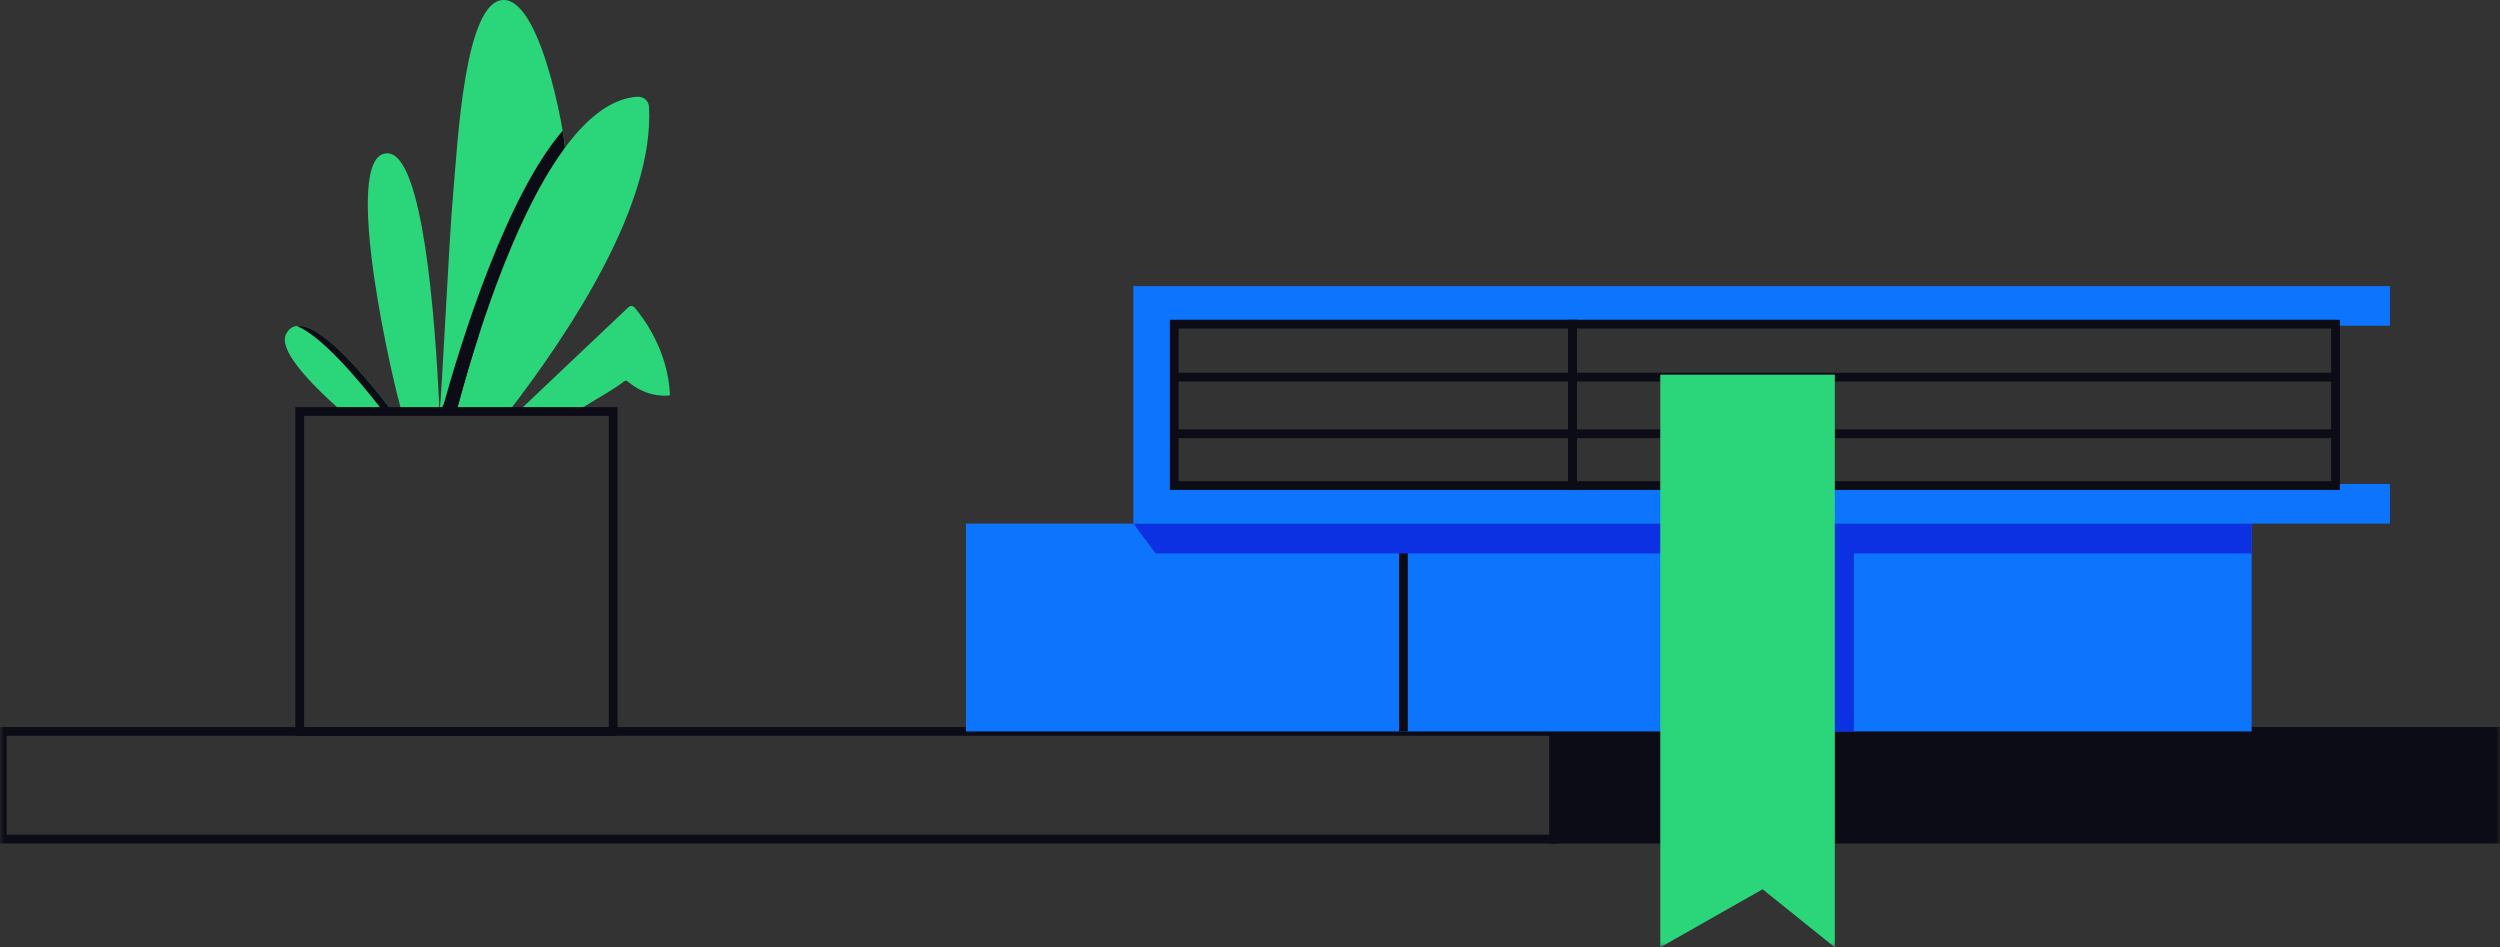 <?xml version="1.0" encoding="UTF-8"?>
<svg width="285px" height="108px" viewBox="0 0 285 108" version="1.1" xmlns="http://www.w3.org/2000/svg" xmlns:xlink="http://www.w3.org/1999/xlink">
    <rect x="0" y="0" width="285" height="108" fill="#333333" stroke="none"/>
    <!-- Generator: sketchtool 55.1 (78136) - https://sketchapp.com -->
    <title>B6BE7094-7511-4D7A-9E18-EA7CA7FD7E5F</title>
    <desc>Created with sketchtool.</desc>
    <defs>
        <polygon id="path-1" points="0 107.992 284.993 107.992 284.993 0 0 0"></polygon>
    </defs>
    <g id="👫-9.0-Bookmarks" stroke="none" stroke-width="1" fill="none" fill-rule="evenodd">
        <g id="9.1.3-Bookmarks---No-bookmarks-yet" transform="translate(-540, -354)">
            <g id="Group-35" transform="translate(540, 354)">
                <path d="M38.98,46.909 L44.756,46.909 C40.267,41.123 34.398,34.683 32.617,38.071 C31.712,39.792 35.028,43.43 38.98,46.909" id="Fill-1" fill="#2BD67B"></path>
                <path d="M50.103,46.983 C50.378,45.058 51.165,27.514 51.672,21.925 C52.179,16.334 52.943,5.2173913e-05 57.424,5.2173913e-05 C61.904,5.2173913e-05 64.727,16.818 64.59,18.718" id="Fill-3" fill="#2BD67B"></path>
                <path d="M57.948,46.983 C65.008,37.807 74.608,23.33 73.987,12.189 C73.946,11.448 73.345,10.977 72.604,11.032 C62.483,11.776 54.922,36.041 52.035,46.909 C52.225,46.911 57.948,46.983 57.948,46.983" id="Fill-5" fill="#2BD67B"></path>
                <path d="M33.809,37.15 C36.524,38.252 40.42,42.693 43.696,46.913 L44.755,46.909 C40.991,42.041 36.323,36.79 33.809,37.15" id="Fill-7" fill="#0C0C16"></path>
                <path d="M50.103,46.983 C49.616,35.959 48.199,17.599 44.195,17.481 C38.54,17.317 45.174,45.289 45.814,46.909 L50.103,46.983 Z" id="Fill-9" fill="#2BD67B"></path>
                <path d="M51.76,46.904 C51.853,46.904 51.944,46.907 52.035,46.909 C54.055,39.312 58.359,25.172 64.224,17.095 L64.411,16.828 C64.406,16.602 64.275,15.738 64.144,14.892 C57.794,22.273 52.611,38.595 50.346,46.961 L50.346,46.962 C50.812,46.925 51.284,46.904 51.76,46.904" id="Fill-11" fill="#0C0C16"></path>
                <mask id="mask-2" fill="white">
                    <use xlink:href="#path-1"></use>
                </mask>
                <g id="Clip-14"></g>
                <polygon id="Stroke-13" stroke="#0C0C16" mask="url(#mask-2)" points="0.26 95.659 177.133 95.659 177.133 83.382 0.26 83.382"></polygon>
                <polygon id="Fill-15" fill="#0C0C16" mask="url(#mask-2)" points="177.134 95.659 284.733 95.659 284.733 83.382 177.134 83.382"></polygon>
                <polygon id="Stroke-16" stroke="#0C0C16" mask="url(#mask-2)" points="177.134 95.659 284.733 95.659 284.733 83.382 177.134 83.382"></polygon>
                <path d="M72.331,35.049 C72.157,34.845 71.849,34.83 71.654,35.014 C70.165,36.421 64.185,42.07 59.043,46.96 L65.586,46.96 C68.294,45.343 70.385,44.071 70.649,43.846 C71.461,43.181 71.383,43.408 71.693,43.598 C74.065,45.512 76.373,45.063 76.373,45.063 C76.177,39.956 73.314,36.195 72.331,35.049" id="Fill-17" fill="#2BD67B" mask="url(#mask-2)"></path>
                <polygon id="Stroke-18" stroke="#0C0C16" mask="url(#mask-2)" points="34.167 83.382 69.903 83.382 69.903 46.909 34.167 46.909"></polygon>
                <polygon id="Fill-19" fill="#0D75FD" mask="url(#mask-2)" points="110.115 83.382 256.688 83.382 256.688 59.689 110.115 59.689"></polygon>
                <g id="Group-22" mask="url(#mask-2)">
                    <g transform="translate(159.652, 59.992)">
                        <path d="M0.337,0.084 L0.337,23.389" id="Fill-20" stroke="none" fill="#FFFFFF" fill-rule="evenodd"></path>
                        <path d="M0.337,0.084 L0.337,23.389" id="Stroke-21" stroke="#0C0C16" stroke-width="1" fill="none"></path>
                    </g>
                </g>
                <polygon id="Fill-23" fill="#0C31E2" mask="url(#mask-2)" points="256.688 63.093 131.748 63.093 129.202 59.689 256.688 59.689"></polygon>
                <g id="Group-26" mask="url(#mask-2)">
                    <g transform="translate(133.565, 42.253)">
                        <path d="M0.299,0.74 L132.687,0.74" id="Fill-24" stroke="none" fill="#FFFFFF" fill-rule="evenodd"></path>
                        <path d="M0.299,0.74 L132.687,0.74" id="Stroke-25" stroke="#0C0C16" stroke-width="1" fill="none"></path>
                    </g>
                </g>
                <g id="Group-29" mask="url(#mask-2)">
                    <g transform="translate(133.565, 49.036)">
                        <path d="M0.299,0.412 L132.687,0.412" id="Fill-27" stroke="none" fill="#FFFFFF" fill-rule="evenodd"></path>
                        <path d="M0.299,0.412 L132.687,0.412" id="Stroke-28" stroke="#0C0C16" stroke-width="1" fill="none"></path>
                    </g>
                </g>
                <polygon id="Fill-30" fill="#0D75FD" mask="url(#mask-2)" points="133.864 55.173 133.864 37.133 272.455 37.133 272.455 32.617 133.864 32.617 129.202 32.617 129.202 37.133 129.202 55.173 129.202 59.689 133.864 59.689 272.455 59.689 272.455 55.173"></polygon>
                <polygon id="Stroke-31" stroke="#0C0C16" mask="url(#mask-2)" points="133.864 55.354 179.278 55.354 179.278 36.952 133.864 36.952"></polygon>
                <polygon id="Stroke-32" stroke="#0C0C16" mask="url(#mask-2)" points="179.278 55.354 266.252 55.354 266.252 36.952 179.278 36.952"></polygon>
                <polygon id="Fill-33" fill="#0C31E2" mask="url(#mask-2)" points="206.994 83.382 211.343 83.382 211.343 61.391 206.994 61.391"></polygon>
                <polygon id="Fill-34" fill="#2BD67B" mask="url(#mask-2)" points="189.273 42.713 189.273 107.992 200.936 101.376 209.168 107.992 209.168 42.713"></polygon>
            </g>
        </g>
    </g>
</svg>
